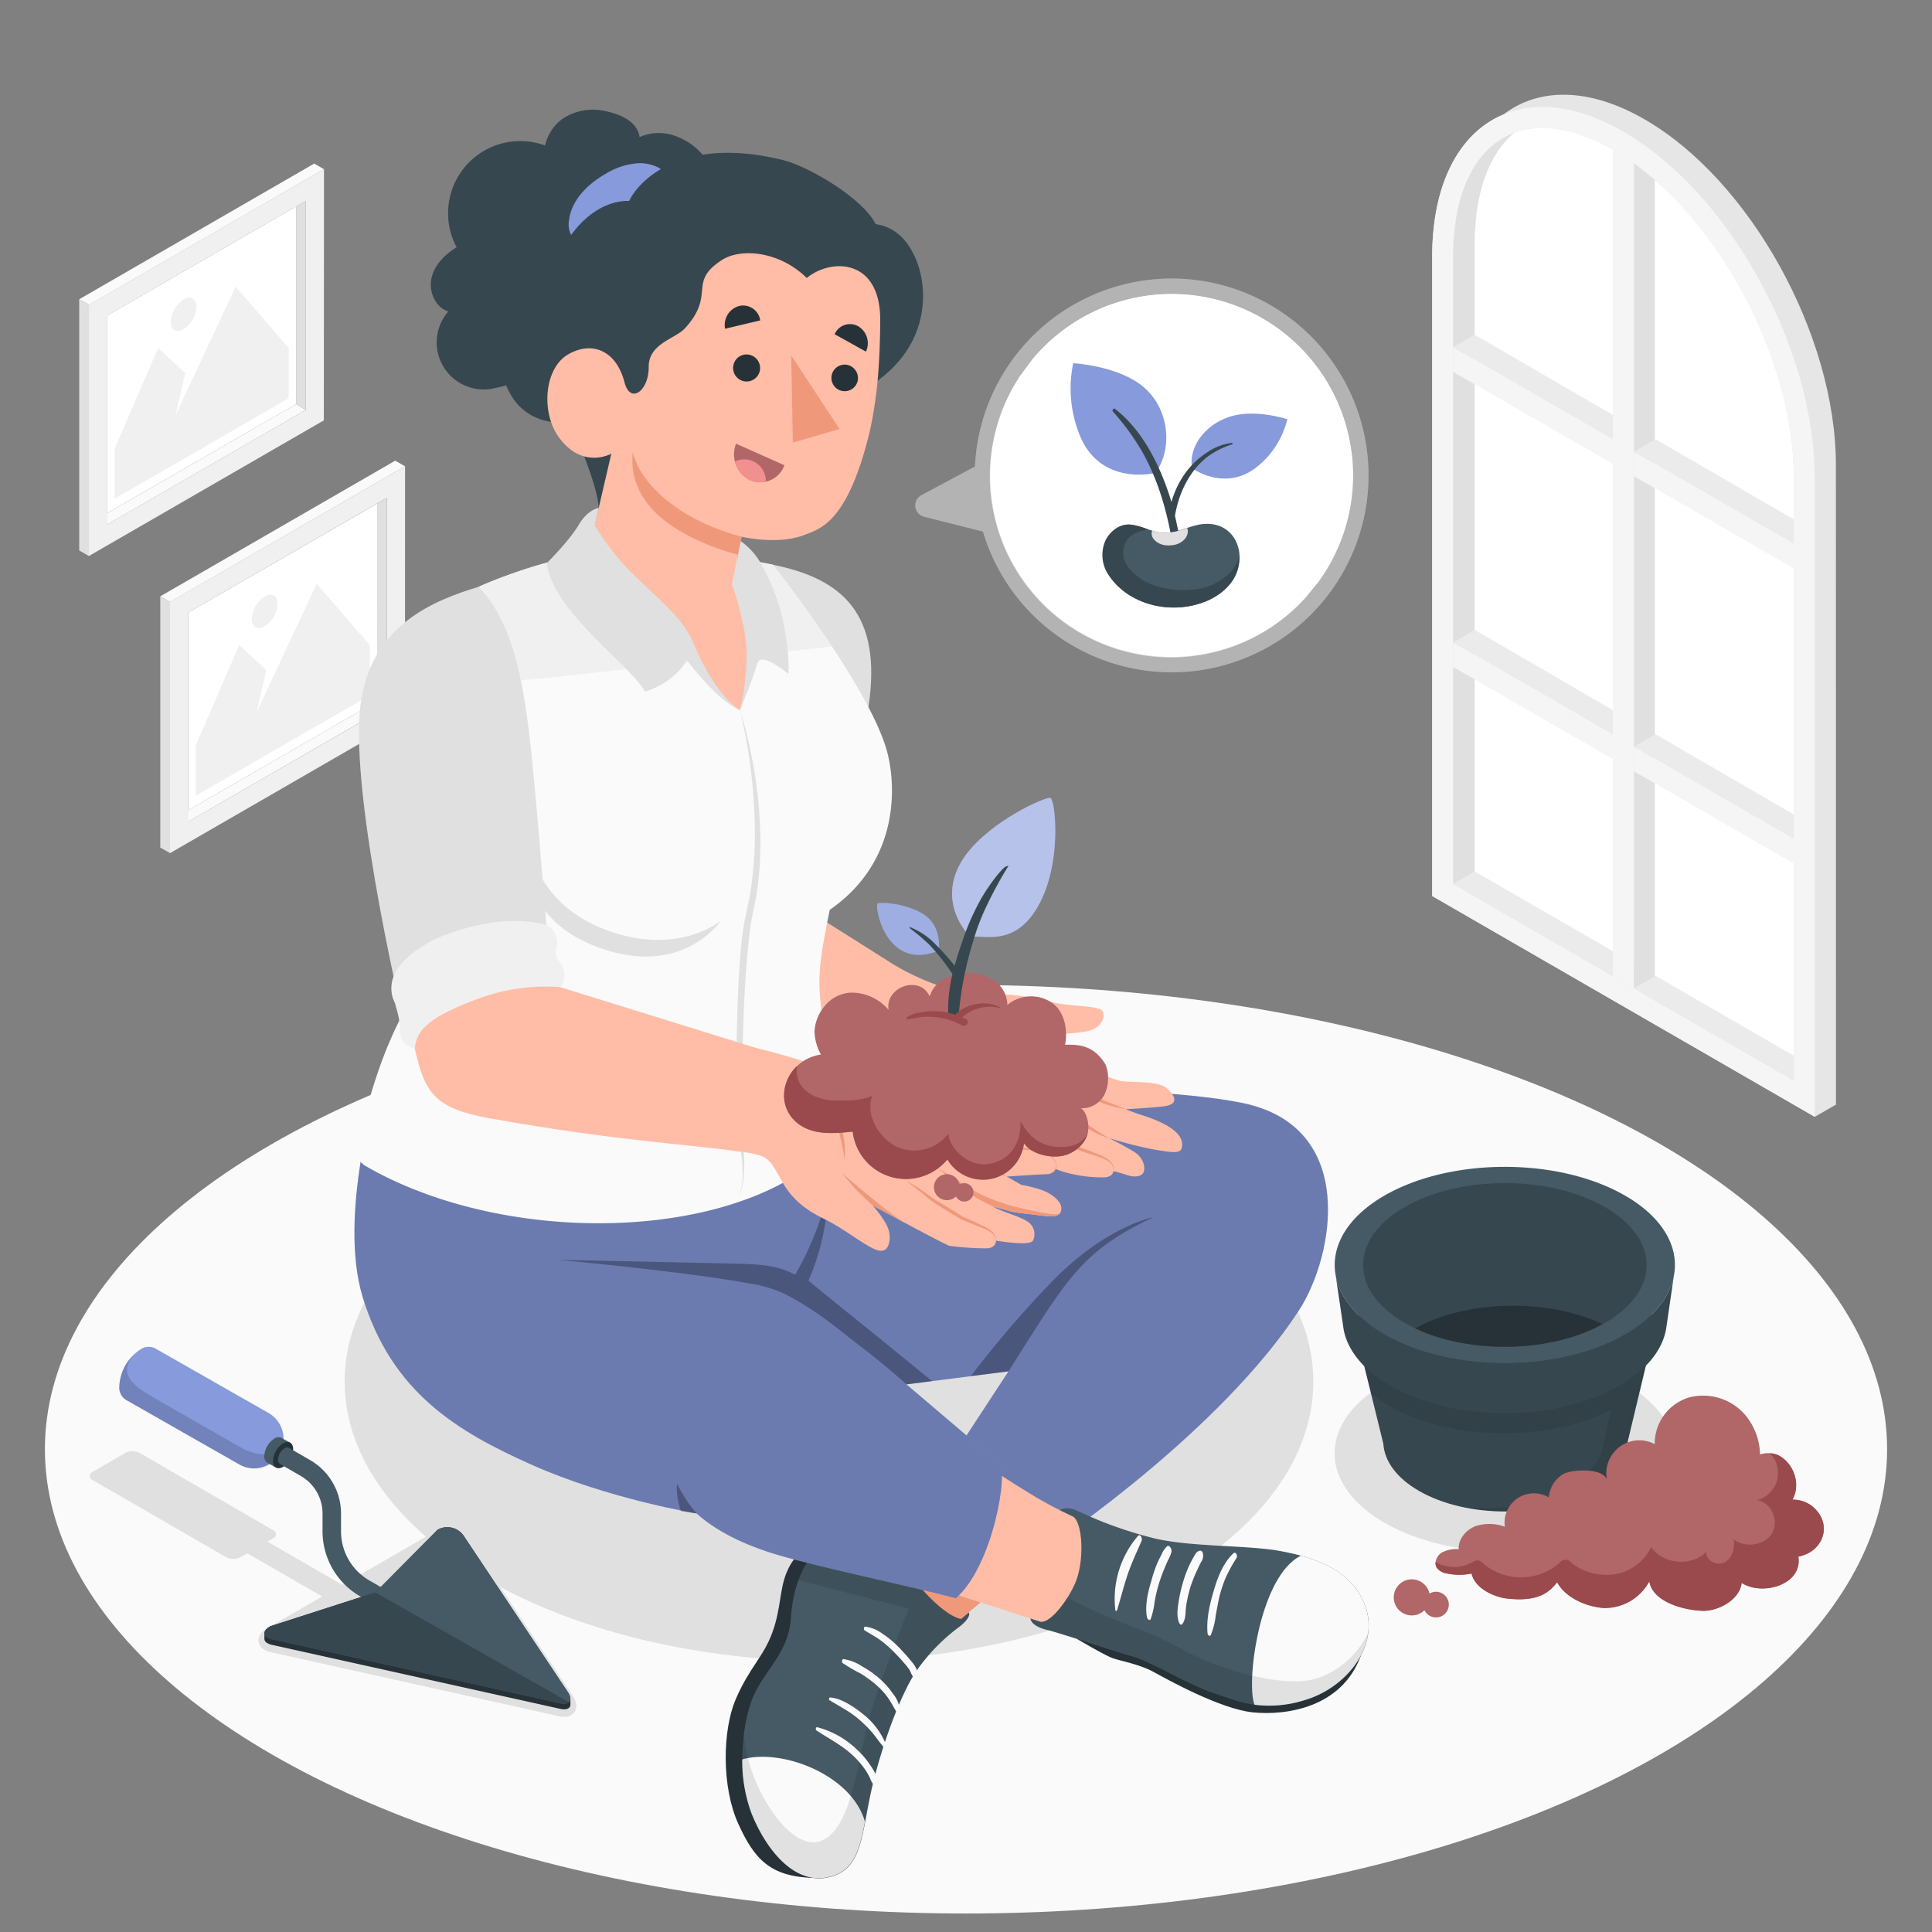 <svg xmlns="http://www.w3.org/2000/svg" viewBox="0 0 500 500"><rect x="0" y="0" width="500" height="500" fill="#808080" stroke="none"/><g id="freepik--Floor--inject-137"><ellipse id="freepik--floor--inject-137" cx="250" cy="375.06" rx="238.38" ry="120.15" style="fill:#fafafa"></ellipse></g><g id="freepik--Window--inject-137"><g id="freepik--window--inject-137"><path d="M475.13,120.39c0-33.64-22.16-73.71-49.49-89.49-14.47-8.36-27.49-8.23-36.54-1.27-11.25,4.67-18.45,17.61-18.45,36.79V231.89l99,57.15,5.5-3.17Z" style="fill:#e6e6e6"></path><path d="M469.63,289V123.57c0-33.65-22.16-73.72-49.49-89.5s-49.49-1.3-49.49,32.35V231.89Z" style="fill:#f5f5f5"></path><path d="M464.22,123.57V279.66l-88.16-50.9V66.42c0-16.81,5.92-28.41,15.87-32.07a20.6,20.6,0,0,1,7.21-1.24c5.63,0,11.78,1.89,18.29,5.66C443.24,53.66,464.22,91.7,464.22,123.57Z" style="fill:#e0e0e0"></path><polygon points="376.06 228.76 381.65 225.54 464.22 273.22 464.22 279.66 376.06 228.76" style="fill:#ebebeb"></polygon><path d="M464.22,123.57V273.22l-82.57-47.68V63.19c0-13.36,3.75-23.44,10.29-28.84a20.6,20.6,0,0,1,7.21-1.24c5.63,0,11.78,1.89,18.29,5.66C443.24,53.66,464.22,91.7,464.22,123.57Z" style="fill:#fff"></path><polygon points="422.85 255.77 417.43 252.65 417.43 36.81 422.85 36.81 422.85 255.77" style="fill:#f5f5f5"></polygon><path d="M428.26,46.59V252.65l-5.41,3.12V42.27C424.69,43.6,426.49,45,428.26,46.59Z" style="fill:#e0e0e0"></path><polygon points="376.06 166.24 417.43 190.13 417.43 196.48 376.06 172.6 376.06 166.24" style="fill:#f5f5f5"></polygon><polygon points="381.65 163.02 376.06 166.24 417.43 190.13 417.43 183.78 381.65 163.02" style="fill:#ebebeb"></polygon><polygon points="422.85 193.25 464.22 217.13 464.22 223.48 422.85 199.6 422.85 193.25" style="fill:#f5f5f5"></polygon><polygon points="428.44 190.02 422.85 193.25 464.22 217.13 464.22 210.78 428.44 190.02" style="fill:#ebebeb"></polygon><polygon points="376.06 89.86 417.43 113.75 417.43 120.1 376.06 96.22 376.06 89.86" style="fill:#f5f5f5"></polygon><polygon points="381.65 86.64 376.06 89.86 417.43 113.75 417.43 107.4 381.65 86.64" style="fill:#ebebeb"></polygon><polygon points="422.85 116.87 464.22 140.75 464.22 147.11 422.85 123.22 422.85 116.87" style="fill:#f5f5f5"></polygon><polygon points="428.44 113.65 422.85 116.87 464.22 140.75 464.22 134.41 428.44 113.65" style="fill:#ebebeb"></polygon></g></g><g id="freepik--Pictures--inject-137"><g id="freepik--pictures--inject-137"><g id="freepik--Picture--inject-137"><g id="freepik--Frame--inject-137"><polygon points="25.26 134.25 27.77 135.74 79.13 106.08 76.63 104.59 25.26 134.25" style="fill:#fafafa"></polygon><polygon points="76.63 104.59 27.77 132.79 27.77 81.63 76.63 53.44 76.63 104.59" style="fill:#fff"></polygon><path d="M83.85,43.79,23,78.9v65l60.81-35.11Zm-4.72,62.29L27.77,135.74V81.63L79.13,52Z" style="fill:#f0f0f0"></path><polygon points="79.13 106.08 76.63 104.59 76.63 53.44 79.13 51.97 79.13 106.08" style="fill:#e0e0e0"></polygon><polygon points="83.86 43.79 81.31 42.34 20.5 77.45 23.04 78.9 83.86 43.79" style="fill:#fafafa"></polygon><polygon points="20.5 77.45 23.04 78.9 23.04 143.92 20.5 142.46 20.5 77.45" style="fill:#e0e0e0"></polygon></g><g id="freepik--Land--inject-137"><polygon points="74.72 103.06 29.68 129.07 29.68 116.06 40.94 90.06 47.95 96.56 45.43 107.46 60.98 74.19 74.72 90.06 74.72 103.06" style="fill:#f0f0f0"></polygon><path d="M47.53,77.5a7.36,7.36,0,0,0-3.33,5.77c0,2.12,1.49,3,3.33,1.92a7.35,7.35,0,0,0,3.33-5.77C50.86,77.3,49.37,76.44,47.53,77.5Z" style="fill:#f0f0f0"></path></g></g><g id="freepik--picture--inject-137"><g id="freepik--frame--inject-137"><polygon points="46.24 211.13 48.74 212.62 100.11 182.97 97.6 181.47 46.24 211.13" style="fill:#fafafa"></polygon><polygon points="97.6 181.47 48.74 209.68 48.74 158.51 97.61 130.33 97.6 181.47" style="fill:#fff"></polygon><path d="M104.83,120.68,44,155.79v65l60.81-35.11ZM100.11,183,48.74,212.62V158.51l51.37-29.65Z" style="fill:#f0f0f0"></path><polygon points="100.11 182.97 97.6 181.47 97.61 130.33 100.11 128.86 100.11 182.97" style="fill:#e0e0e0"></polygon><polygon points="104.83 120.68 102.29 119.22 41.48 154.33 44.02 155.79 104.83 120.68" style="fill:#fafafa"></polygon><polygon points="41.48 154.33 44.02 155.79 44.02 220.8 41.48 219.35 41.48 154.33" style="fill:#e0e0e0"></polygon></g><g id="freepik--land--inject-137"><polygon points="95.7 179.95 50.65 205.95 50.65 192.95 61.91 166.94 68.93 173.44 66.41 184.34 81.96 151.08 95.7 166.94 95.7 179.95" style="fill:#f0f0f0"></polygon><path d="M68.5,154.38a7.38,7.38,0,0,0-3.33,5.78c0,2.12,1.5,3,3.34,1.92a7.36,7.36,0,0,0,3.33-5.77C71.84,154.18,70.34,153.32,68.5,154.38Z" style="fill:#f0f0f0"></path></g></g></g></g><g id="freepik--Shadows--inject-137"><ellipse id="freepik--Shadow--inject-137" cx="389.45" cy="376.1" rx="44.06" ry="25.44" style="fill:#e0e0e0"></ellipse><ellipse id="freepik--shadow--inject-137" cx="214.54" cy="357.57" rx="125.35" ry="72.37" style="fill:#e0e0e0"></ellipse><path id="freepik--shadow--inject-137" d="M24,380.92,32.43,376a4.09,4.09,0,0,1,3.7,0L70.66,396a1.13,1.13,0,0,1,0,2.14l-1.45.83,19.4,11.2,23.86-13.77a6.49,6.49,0,0,1,3.26-.87,6.67,6.67,0,0,1,5.56,2.93l26.91,40.4c1.27,1.91,1.05,3.22.64,4A3,3,0,0,1,146,444.3a6.69,6.69,0,0,1-1.42-.17l-74.4-16.52c-2.57-.57-3.15-1.94-3.27-2.7s0-2.25,2.31-3.57l14.16-8.17L64,402l-1.77,1a4.11,4.11,0,0,1-3.71,0L24,383.06A1.13,1.13,0,0,1,24,380.92Z" style="fill:#e0e0e0"></path></g><g id="freepik--Trowel--inject-137"><g id="freepik--trowel--inject-137"><path d="M30.88,358.72a3.79,3.79,0,0,0,1.65,3.52L61.93,379a7.66,7.66,0,1,0,7.57-13.32L40.12,348.93a3.76,3.76,0,0,0-3.87.37A12,12,0,0,0,30.88,358.72Z" style="fill:#869ADC"></path><path d="M30.88,358.72a12.11,12.11,0,0,1,3.42-7.84c-2.2,3.14-2.5,6.14,4.1,10s21.23,12.2,24.06,13.8,8.26,3.33,11.08-1.71a7.4,7.4,0,0,1-.94,3.29A7.78,7.78,0,0,1,61.93,379l-29.4-16.73A3.79,3.79,0,0,1,30.88,358.72Z" style="opacity:0.15"></path><path d="M71,372.3a5.8,5.8,0,0,0-2.6,4.56,1.83,1.83,0,0,0,.8,1.7l2.21,1.24,3.66-6.44-2.2-1.23A1.82,1.82,0,0,0,71,372.3Z" style="fill:#455a64"></path><path d="M70.65,378.11c0,1.67,1.19,2.34,2.63,1.5a5.78,5.78,0,0,0,2.59-4.56c0-1.67-1.19-2.34-2.63-1.49A5.78,5.78,0,0,0,70.65,378.11Z" style="fill:#263238"></path><path d="M71.94,377.76a3.7,3.7,0,0,1,1.67-2.93,1.13,1.13,0,0,1,1.25-.08l5.4,3.12a16,16,0,0,1,8,13.8v4.64A14.69,14.69,0,0,0,95.55,409l4.36,2.51-2.38,4.12-4.36-2.52a19.45,19.45,0,0,1-9.7-16.8v-4.64A11.2,11.2,0,0,0,77.88,382l-5.44-3.14h0A1.19,1.19,0,0,1,71.94,377.76Z" style="fill:#455a64"></path><path d="M70,420.87l27.16-8.75,16.1-16.23a5.14,5.14,0,0,1,6.75,1.58l26.92,40.4a3.49,3.49,0,0,1,.69,1.82c0,.25,0,1.2,0,1.44,0,1-1,1.5-2.68,1.11L70.51,425.72c-1.38-.3-2.08-.88-2.08-1.56,0-.25,0-1.22,0-1.46C68.43,422.12,68.94,421.47,70,420.87Z" style="fill:#263238"></path><path d="M113.24,395.89l-16.1,16.23L70,420.87c-2.27,1.31-2,2.84.53,3.41L144.9,440.8c2.56.56,3.46-.75,2-2.93L120,397.47A5.14,5.14,0,0,0,113.24,395.89Z" style="fill:#455a64"></path><path d="M147.24,440.52a2.59,2.59,0,0,1-2.34.28L70.51,424.28c-2.57-.57-2.8-2.1-.53-3.41l27.16-8.75,50.1,28.4Z" style="fill:#37474f"></path></g></g><g id="freepik--Pot--inject-137"><g id="freepik--pot--inject-137"><path d="M349.86,340.48l79.21-.07-8.17,34.12h0c-.62,4.12-3.65,8.14-9.1,11.29-12.31,7.12-32.29,7.13-44.61,0-5.87-3.39-8.91-7.78-9.19-12.22Z" style="fill:#37474f"></path><path d="M359.53,363.86a34.21,34.21,0,0,1-4.75-3.32l-4.47-18.23a31.9,31.9,0,0,0,8,6.37c16.71,9.63,43.49,9.86,60.77.74l-2-8.13.61-.85h11.37l-8.16,34.1h0c-.62,4.12-3.65,8.14-9.1,11.29-8.77,5.07-21.42,6.52-32.43,4.37,19.73,1.46,33.27-7.18,35.3-15.13.8-3.18,2.21-10.2,2.21-10.2C400.4,373.24,375.29,372.93,359.53,363.86Z" style="opacity:0.1"></path><path d="M345.73,330.39a16.71,16.71,0,0,0,2.65,6.15,29.3,29.3,0,0,0,9.94,8.82c17.2,9.92,45.09,9.9,62.28,0a29.28,29.28,0,0,0,9.93-8.83,16.94,16.94,0,0,0,2.63-6.16h0c1.53-7.46-2.68-15.24-12.6-20.95-17.2-9.93-45.08-9.91-62.27,0C348.39,315.15,344.2,322.93,345.73,330.39Z" style="fill:#455a64"></path><path d="M348.38,336.54a29.3,29.3,0,0,0,9.94,8.82c17.2,9.92,45.09,9.9,62.28,0a29.28,29.28,0,0,0,9.93-8.83,16.94,16.94,0,0,0,2.63-6.16h0l-1.95,13.43c-.89,5.4-4.91,10.66-12.08,14.81-16.39,9.46-42.94,9.48-59.34,0-7.08-4.09-11.1-9.28-12.07-14.61l-.1-.69-1.9-12.92A16.71,16.71,0,0,0,348.38,336.54Z" style="fill:#37474f"></path><path d="M363.49,312.4c14.33-8.28,37.56-8.3,51.89,0,8.11,4.68,11.63,11,10.57,17.11-.81,4.69-4.34,9.25-10.55,12.84-14.32,8.29-37.55,8.3-51.89,0-6.21-3.59-9.74-8.15-10.56-12.82C351.87,323.42,355.38,317.1,363.49,312.4Z" style="fill:#37474f"></path><path d="M366.24,343.78c14.19,6.7,35,6.32,48.49-1.11C400.55,336,379.72,336.35,366.24,343.78Z" style="fill:#263238"></path></g></g><g id="freepik--Soil--inject-137"><g id="freepik--soil--inject-137"><path d="M469.53,390.26a8.15,8.15,0,0,0-5.64-2.15c2.17-3.86.49-9.24-3.53-11.42a6.63,6.63,0,0,0-4.86-.27,16.55,16.55,0,0,0-4.09-10.52,14.36,14.36,0,0,0-14.51-4.17,12.48,12.48,0,0,0-8.66,12,8.55,8.55,0,0,0-12.33,9.41c-.77-3.46-9.44-2.83-11.41-1.62a7.88,7.88,0,0,0-3.68,6,7.59,7.59,0,0,0-11.37,7.59,11.58,11.58,0,0,0-7.66-.11c-2.42.95-4.4,3.32-4.29,5.92a8.1,8.1,0,0,0-4.39.89c-1.28.81-2.05,2.6-1.27,3.89a4,4,0,0,0,2.69,1.5,15.42,15.42,0,0,0,6.31,0c1.06,4.42,6.81,6.17,8.77,6.42,8.67,1.11,11.47-1.74,13.37-4.15,2.23,4,7.48,6.32,12.06,6.65a13.06,13.06,0,0,0,11.81-6.9c.78,5.11,8.36,7.42,13.73,7.63,4,.15,9.69-2.8,10.16-7.24,5.22,3.46,15.82.59,14.68-6.79C471.69,401.65,474.34,394.9,469.53,390.26Z" style="fill:#b16668"></path><path d="M469.53,390.26a8.15,8.15,0,0,0-5.64-2.15c2.17-3.86.49-9.24-3.53-11.42a5.44,5.44,0,0,0-2.28-.59,7.28,7.28,0,0,1-3.5,12.17c3.76.3,6,5.34,4,8.55s-6.91,3.83-9.92,1.57c.38,2.22-.31,4.83-2.29,5.91s-5.07-.46-4.77-2.7c-3.81,3.91-11.18,3.28-14.28-1.22a12.7,12.7,0,0,1-9.24,7,14.68,14.68,0,0,1-11.37-2.88,1.89,1.89,0,0,0-3.13,0,15.15,15.15,0,0,1-19.69.17,2.61,2.61,0,0,0-1.47-.85,2.68,2.68,0,0,0-1.36.47,9.69,9.69,0,0,1-8.2.62,8.35,8.35,0,0,1-1.31-.72,2.35,2.35,0,0,0,.28,1.55,4,4,0,0,0,2.69,1.5,15.42,15.42,0,0,0,6.31,0c1.06,4.42,6.81,6.17,8.77,6.42,8.67,1.11,11.47-1.74,13.37-4.15,2.23,4,7.48,6.32,12.06,6.65a13.06,13.06,0,0,0,11.81-6.9c.78,5.11,8.36,7.42,13.73,7.63,4,.15,9.69-2.8,10.16-7.24,5.22,3.46,15.82.59,14.68-6.79C471.69,401.65,474.34,394.9,469.53,390.26Z" style="fill:#9a4a4d"></path><path d="M371.05,412a3.23,3.23,0,0,0-1.11.42,4.67,4.67,0,1,0-1.29,4.31,3.32,3.32,0,1,0,2.4-4.73Z" style="fill:#b16668"></path></g></g><g id="freepik--Character--inject-137"><g id="freepik--character--inject-137"><g id="freepik--Bottom--inject-137"><path d="M235,395l20.08-27.19,25.84,23.87-44.28,37.53s-17.5-5.33-18.56-15.71S229.48,397.22,235,395Z" style="fill:#f0997a"></path><path d="M214,400.35c-5.7.16-8.22,1.64-10.27,6.24s-1.52,9.51-3.84,15.88-5.87,8.94-9.44,17.19-3.65,22.88.57,32.23,8.35,13.8,19.55,14.12Z" style="fill:#263238"></path><path d="M235,395l-2.43,3.13a27.79,27.79,0,0,0,7,14.19c6,6.47,9.17,6.67,9.17,6.67l2-1.68s.82,1.09-2.35,3.63a49.13,49.13,0,0,0-10.71,10.78c-4.52,6.08-10,21.41-12.42,32.79s-2.37,19.85-11.39,21.44-16.08-8.3-19.41-16.82-2.84-20.34-.16-28.39,9.74-12.22,10.39-22.08c.48-7.25,2.87-14,6.5-16.86s10-2.51,14.55-4.06S233.5,393.71,235,395Z" style="fill:#455a64"></path><path d="M223.85,471.47c-3.45-12.18-21.53-19.07-31.75-16.14a39,39,0,0,0,2.31,13.75c3.33,8.52,10.38,18.4,19.41,16.82C220.86,484.66,222.37,479.21,223.85,471.47Z" style="fill:#fafafa"></path><path d="M248.34,420.89c3.17-2.54,2.35-3.63,2.35-3.63l-2,1.68s-3.13-.2-9.17-6.67a27.79,27.79,0,0,1-7-14.19L235,395c-1.5-1.24-4.71,1.18-9.31,2.74s-10.92,1.22-14.55,4.06a15.85,15.85,0,0,0-4.56,7.14l28.62,7.37s-4.95,12.08-8.78,23.45c-4.7,14-5.08,32.09-13.37,36.42-8,4.18-19.65-13.59-20.55-27.47-.88,6.8-.43,14.43,1.91,20.42,3.33,8.52,10.38,18.4,19.41,16.82s9-10.07,11.39-21.44,7.9-26.71,12.42-32.79A49.13,49.13,0,0,1,248.34,420.89Z" style="opacity:0.1"></path><path d="M226.94,459.91a14.7,14.7,0,0,0-1.39-2.59A22,22,0,0,0,222,453a23.26,23.26,0,0,0-10.52-6c-.36-.07-.45.66-.21.82,3.19,2.11,6.63,3.83,9.43,6.47a22.75,22.75,0,0,1,3.22,3.71,18.33,18.33,0,0,1,1.25,2.2,5.38,5.38,0,0,0,1.55,2.34.28.28,0,0,0,.31-.05C227.69,461.8,227.24,460.71,226.94,459.91Z" style="fill:#fafafa"></path><path d="M229.32,451.55a19.16,19.16,0,0,0-6.16-8.09,27.17,27.17,0,0,0-3.78-2.59,19.87,19.87,0,0,0-2.08-1,10.11,10.11,0,0,0-2.43-.57c-.3-.05-.45.58-.21.72,1.4.8,2.8,1.64,4.19,2.47a25.33,25.33,0,0,1,3.72,2.72,30.78,30.78,0,0,1,3.07,3.08c1.1,1.3,2.06,2.7,3.13,4C229.14,452.75,229.41,451.81,229.32,451.55Z" style="fill:#fafafa"></path><path d="M231.11,438.35a20.71,20.71,0,0,0-3.46-3.9,24.93,24.93,0,0,0-4.56-3.2,11.79,11.79,0,0,0-4.79-1.88c-.41,0-.52.78-.25,1a42.62,42.62,0,0,0,4.62,2.71,28.72,28.72,0,0,1,4.12,3,19.28,19.28,0,0,1,3,3.29c.41.58.76,1.2,1.14,1.8a29.38,29.38,0,0,0,1.52,2.54c.25.31.54-.19.55-.41A8.41,8.41,0,0,0,231.11,438.35Z" style="fill:#fafafa"></path><path d="M235.53,429.55c-1.07-1.27-2.18-2.52-3.36-3.68a24.5,24.5,0,0,0-3.9-3.14,9.23,9.23,0,0,0-4.33-1.75c-.42,0-.48.75-.19.95,1.31.84,2.71,1.56,4,2.47a31.13,31.13,0,0,1,3.52,3.06c1,1,1.94,2,2.84,3.08a13.15,13.15,0,0,1,1.26,1.61,6.06,6.06,0,0,1,.41.85c.16.42.44.77.62,1.18s.44.44.66.13C238.18,432.68,236.59,430.8,235.53,429.55Z" style="fill:#fafafa"></path><path d="M215.56,282.37s76.63-3,106,3.08c30,6.25,23.65,39.75,14.63,53.64-20.36,31.36-63.71,60.41-63.71,60.41s-22.47-7.92-24.79-24.28L261,354.9l-38.15,4.88-15.93-16.66-8-8.14Z" style="fill:#869ADC"></path><path d="M215.56,282.37c-1.8,0,75.92-3,106,3.08s23.65,39.75,14.63,53.64c-20.36,31.36-63.71,60.41-63.71,60.41s-22.47-7.92-24.79-24.28L261,354.9l-38.15,4.88-15.93-16.66-8-8.14Z" style="opacity:0.2"></path><path d="M250.82,376.39s14.46,9.79,21.34,13.35a121.21,121.21,0,0,0,11.76,5.4L275,421.57,238,409.63Z" style="fill:#ffbda7"></path><path d="M278.7,424.14s7.28,4.31,9.26,5,7,1.59,10.52,3.52,17.25,9.6,25.7,10.49,23.2-1.1,28.05-14.83Z" style="fill:#263238"></path><path d="M277.57,392.4c2.6,1.4,3.1,10.93.95,16.63-1.65,4.4-6.45,11.05-9.22,10.69l-2.62-.84s0,1.89,4.24,2.93,17.09,5.46,22,6.81,14.75,7.44,21.05,9.5,12.21,5.1,23.31,2,19.45-13.82,16.25-23.88-13.68-13.29-22.42-14.87-24.11-.93-33.65-3.57a105.89,105.89,0,0,1-18.51-6.74c-2.89-1.43-4.69-.25-4.69-.25Z" style="fill:#455a64"></path><path d="M319.2,402c-2.53,2.37-4,6-4.95,9.23-1.09,3.61-2.09,7.66-1.74,11.44,0,.37.55,1.06.85.45a18,18,0,0,0,1.25-4.94c.32-1.7.61-3.41,1-5.09a35.14,35.14,0,0,1,1.55-4.68,41.27,41.27,0,0,1,2.86-5.22C320.36,402.68,319.84,401.4,319.2,402Z" style="fill:#fafafa"></path><path d="M311.33,402.07c-.08-.35-.36-.83-.79-.76-.85.16-1.14.81-1.55,1.51s-.84,1.5-1.2,2.28a32.47,32.47,0,0,0-1.69,4.6,38.6,38.6,0,0,0-1.06,4.74c-.28,1.86-.58,3.71.1,5.5.1.27.51.8.82.38,1-1.3.78-3,1-4.58A32.92,32.92,0,0,1,308,411a37.06,37.06,0,0,1,1.73-4.46c.35-.76.71-1.52,1.09-2.26A2.87,2.87,0,0,0,311.33,402.07Z" style="fill:#fafafa"></path><path d="M302,400.21a6.29,6.29,0,0,0-1.4,2.1c-.35.67-.69,1.34-1,2A37.65,37.65,0,0,0,298,409c-.89,3-1.73,6.36-1.18,9.51.08.45.73,1.15,1,.44a21,21,0,0,0,1-4.45,39.2,39.2,0,0,1,1.07-4.53,42.59,42.59,0,0,1,1.54-4.22c.28-.67.56-1.35.87-2a8.22,8.22,0,0,0,.9-2.27C303.26,400.87,302.65,399.69,302,400.21Z" style="fill:#fafafa"></path><path d="M294.5,397.51a25,25,0,0,0-5.85,19.18c0,.31.38.26.46,0,.91-3,1.69-6.12,2.7-9.13s2.39-5.91,3.65-8.83C295.69,398.2,295.15,396.79,294.5,397.51Z" style="fill:#fafafa"></path><path d="M353.51,416.23c-2.53-8-9.64-11.64-16.83-13.62-10.8,5.32-14.27,33.08-12,38.57a30,30,0,0,0,12.55-1.07C348.35,437,356.71,426.29,353.51,416.23Z" style="fill:#fafafa"></path><path d="M337.26,440.11c8.78-2.47,15.84-9.69,16.82-17.58A22.74,22.74,0,0,1,341.83,434c-9.25,3.75-28.52-2.75-36.82-7.69-6.74-4-18-7-28.77-12.86-2.15,3.39-5,6.49-6.94,6.24l-2.62-.84s0,1.89,4.24,2.93,17.09,5.46,22,6.81,14.75,7.44,21.05,9.5S326.16,443.22,337.26,440.11Z" style="opacity:0.1"></path><path d="M258.58,378.59c-17.74-14.68-43.44-37.94-54.84-43.43l-.89-.41c8-12.78,13.87-24.33,12.71-52.38l-118.07-.23s-10,32.42-3.66,53.44c7.57,24.91,24.73,35,43.76,43.49,19.71,8.82,42.68,12.61,42.68,12.61,4.92,4.43,12.1,8.13,21.24,10.8,11.53,3.39,33.3,7.83,45.87,11.15C257,405.26,261.1,380.68,258.58,378.59Z" style="fill:#869ADC"></path><path d="M258.58,378.59c-17.74-14.68-43.44-37.94-54.84-43.43l-.89-.41c8-12.78,13.87-24.33,12.71-52.38l-118.07-.23s-10,32.42-3.66,53.44c7.57,24.91,24.73,35,43.76,43.49,19.71,8.82,42.68,12.61,42.68,12.61,4.92,4.43,12.1,8.13,21.24,10.8,11.53,3.39,33.3,7.83,45.87,11.15C257,405.26,261.1,380.68,258.58,378.59Z" style="opacity:0.2"></path><g style="opacity:0.3"><path d="M271.34,332.62a275.71,275.71,0,0,0-20.09,23.51L261,354.9c15.15-23.88,18.68-31,37.46-39.86C298.46,315,285.73,317.36,271.34,332.62Z"></path><path d="M175.24,384s-.53,2.6,1,7.07c2.5.4,4,.6,4,.6l.11.09A36.49,36.49,0,0,1,175.24,384Z"></path><path d="M221.93,347.85c7.47,5.66,12.65,10.43,12.65,10.43l6.64-.85S227.47,346.19,217,337.77c-1.43-1.16-6.48-5.22-7.76-6.38,5.64-12.91,4.88-23.35,4.88-23.35-1.31,8.19-5.23,16.48-8.34,21.85-4.35-2.27-8.2-2.68-15-2.85-11.9-.29-46.39-1-46.39-1s32.63,3,49.33,6.08a34.64,34.64,0,0,1,9.15,2.64C211.5,339.13,217.9,344.79,221.93,347.85Z"></path></g></g><g id="freepik--Top--inject-137"><g id="freepik--top--inject-137"><g id="freepik--Chest--inject-137"><path d="M200,146.15c17.84,3.58,28.44,12.6,24.75,36.84s-18.25,84.73-18.25,84.73l-36.16-10.1Z" style="fill:#e0e0e0"></path><path d="M229.51,248.51l-19.09-12.06s-16.73-3.35-22.95,9.88-3.15,18-3.15,18L216,274.37Z" style="fill:#ffbda7"></path><path d="M214.73,235.47c18.55-12.84,17.15-33.06,14.69-41.52C224.48,177,200,146.15,200,146.15a181.27,181.27,0,0,0-37.47-3.82c-18.08.1-38.66,9.54-38.66,9.54,3.16,8.62,9.47,18.55,7,28.23-5.83,23-26.23,36.25-26.23,36.25s2.24,20.2,2.56,26.3c.22,4.14-.17,14.25-3.74,21.27-6.85,13.47-9.66,27.95-11,32.3a4.76,4.76,0,0,0,2.14,5.53C133.72,324.39,199,321.05,219,292.09c-1.63-9.8-5.23-20.71-6.34-30S211.85,249.81,214.73,235.47Z" style="fill:#fafafa"></path><path d="M191.51,183.81a141,141,0,0,1,3.86,31.36,101.33,101.33,0,0,1-1.16,15.68c-.42,2.59-1.05,5.09-1.56,7.78s-.76,5.29-1,7.94c-.85,10.61-1.07,21.21-1,31.81.09,5.3.22,10.6.62,15.9.3,2.69.78,5.24.87,7.89s.22,5.41-1.28,7.64c1.63-2.16,1.63-5.05,1.74-7.65s-.29-5.35-.42-7.94c-.22-5.26-.19-10.56-.11-15.84.19-10.56.4-21.15,1.38-31.64.22-2.63.51-5.24.91-7.82s1.08-5.17,1.48-7.81a87.09,87.09,0,0,0,.91-16A119.52,119.52,0,0,0,191.51,183.81Z" style="fill:#e0e0e0"></path><path d="M200,146.15s7.69,9.69,15.32,21.19c-21.72,2.31-61.09,6.88-86.93,9.41.63-9.38-1.8-17.46-4.52-24.88,0,0,20.58-9.44,38.66-9.54A181.27,181.27,0,0,1,200,146.15Z" style="fill:#f0f0f0"></path><path d="M186.55,238.29s-11.18,9.39-29.81,2.33-19.53-22.35-19.53-22.35-4.87,18.48,17.42,26.83C176.58,253.33,186.55,238.29,186.55,238.29Z" style="fill:#e0e0e0"></path></g><g id="freepik--Head--inject-137"><path d="M145.72,30.65a11.82,11.82,0,0,0-4.66,7A18.67,18.67,0,0,0,118.18,64c-3,1.79-5.74,4.53-6.51,8s1,7.56,4.35,8.61a12.17,12.17,0,0,0,11.8,19.89c1.06-.24,2.06-.42,3.16-.77a17.78,17.78,0,0,0,1.12,2.27,14,14,0,0,0,24,.91,1.63,1.63,0,0,1,2.64-.57,12.84,12.84,0,0,0,17.76-10.43c0,.36,5-1.79,5.38-2.09a12.21,12.21,0,0,0,3.9-4.9,10.84,10.84,0,0,0,.27-7.47,14,14,0,0,0-1.64-3.47c-.14-.23-1.89-2.4-2.14-2.28,3.22-1.59,4.58-5.71,3.86-9.22S183,56,180.26,53.61A8.51,8.51,0,0,0,184,43.33a11.59,11.59,0,0,0-2.38-3.55A16.9,16.9,0,0,0,174.23,35a12.36,12.36,0,0,0-8.7.47c-.57-4.05-5.1-5.92-8.63-6.67A14.31,14.31,0,0,0,145.72,30.65Z" style="fill:#37474f"></path><path d="M165.46,42.23a18.09,18.09,0,0,0-8.55,2.66c-4.68,2.62-9,6.79-9.65,12.11a6,6,0,0,0,.86,4.34,6.57,6.57,0,0,0,3.64,2.18,19,19,0,0,0,7.59.48,17.71,17.71,0,0,0,11.09-5.54,13.32,13.32,0,0,0,3.1-11.06C172.87,43.8,168.86,42.2,165.46,42.23Z" style="fill:#869ADC"></path><path d="M236.92,66.8c-2.81-6.46-7-8.32-10.31-8.8-3.2-6.56-17.13-14.89-24-16.58C176.07,34.9,165.12,47.1,162.82,52,149.56,51.59,135,72.23,144.2,99.62c4,11.86,10.69,25.68,10.74,32.14l15.74,0s3.91-18.21,23.49-22.82c19.35-4.55,30.26-7.53,33.58-10.9C240.6,88.28,240.26,74.44,236.92,66.8Z" style="fill:#37474f"></path><path d="M227.8,83c0,2.88-.13,8-.34,10.86a111.1,111.1,0,0,1-2.31,17.55c-5.68,23.65-12.71,25.38-16.88,27-3.51,1.36-8.89,2-16.34.5l-2.46,12.37s8.72,12.62,2,32.56c-8.78-6.19-15.44-17.05-15.44-17.05-14.76-12.37-24.54-20.47-24.54-20.47l6.72-28.91s-7.39,4.19-13.53-4.18c-4.76-6.5-3.84-17.92,2.35-21.51s12.46-1,14.58,7.19c1.51,5.86,6.33,2.2,6.27-3.92s7-7.33,9.43-10.07c8-8.84.57-11.79,9.47-17.6,4.94-3.22,15-2.31,22,4.63C215.06,66.78,227.91,66.8,227.8,83Z" style="fill:#ffbda7"></path><path d="M190.49,114.82,203,120.4a6.6,6.6,0,0,1-8.82,3.87A7.41,7.41,0,0,1,190.49,114.82Z" style="fill:#b16668"></path><path d="M190.19,119.43a7.1,7.1,0,0,0,3.94,4.84,6.32,6.32,0,0,0,4.07.36,5.59,5.59,0,0,0-8-5.2Z" style="fill:#f28f8f"></path><path d="M196.68,95.76a3.5,3.5,0,1,1-3-4A3.55,3.55,0,0,1,196.68,95.76Z" style="fill:#263238"></path><path d="M222,98.39a3.44,3.44,0,1,1-2.95-4A3.5,3.5,0,0,1,222,98.39Z" style="fill:#263238"></path><path d="M196.75,82.92l-9.1,2.16a5.11,5.11,0,0,1,3.69-5.91A4.49,4.49,0,0,1,196.75,82.92Z" style="fill:#263238"></path><path d="M224.1,91,216,86.49a4.34,4.34,0,0,1,6.1-2.06A5.12,5.12,0,0,1,224.1,91Z" style="fill:#263238"></path><polygon points="204.76 92.01 205.19 114.55 217.29 111.03 204.76 92.01" style="fill:#f0997a"></polygon><path d="M191.93,138.88c-14.5-3.75-26-12.62-28.2-22,.16.93-1.56,7.82,5.3,15.15,7.58,8.11,22,11.54,22,11.54Z" style="fill:#f0997a"></path></g><path d="M191.51,183.81s-6.27-3.38-12-17.26c-2.8-6.75-9.27-11.61-15.72-18A62.07,62.07,0,0,1,153.93,136l1-4.54s-2.79.33-5.17,4.39-8.26,9.9-8.26,9.9c1.55,12.64,22,26.62,25.43,33.28,8.12-2.66,10.83-8.2,10.83-8.2S185.21,181.05,191.51,183.81Z" style="fill:#e0e0e0"></path><path d="M191.7,140.05l-2.23,11.2s3.65,10,3.76,17.71a64,64,0,0,1-1.72,14.85s3.5-8.48,4.43-12,8.08,2.6,8.08,2.6.59-5.49-1.74-15.22a52.56,52.56,0,0,0-5.4-13.44,17.89,17.89,0,0,0-5.18-5.7Z" style="fill:#e0e0e0"></path></g><g id="freepik--Arm--inject-137"><path d="M123.63,153c-9.08,4.2-17.22,4.82-24.41,19.29-8.58,17.26,1.74,69.94,6.54,91.94,3.81,17.43,4,22.18,21.45,25.28,33.28,5.92,49.59,6.42,64.3,8.56l5.2-26.54-55.16-17.12-5.94-50.26S134,163,123.63,153Z" style="fill:#ffbda7"></path><path d="M123.85,151.87c-11.26,3.42-28,9.8-30.56,30.64-3,24.07,12.3,86.83,12.3,86.83s16.76-18.2,36-15l1,.33s-2.68-35.36-4.73-56.37S133.09,161.44,123.85,151.87Z" style="fill:#e0e0e0"></path><path d="M102.47,260.59a23,23,0,0,1,1.11,6c0,2.38.64,3.71,3.78,4.84a8.52,8.52,0,0,1,2.26-5.32,19.51,19.51,0,0,1,4.95-3.63A72.07,72.07,0,0,1,129,256.82a51.41,51.41,0,0,1,16.05-1.35,5.27,5.27,0,0,0-.2-6.52,5.69,5.69,0,0,1-.92-1.6,7.17,7.17,0,0,1,.24-2.67,5.25,5.25,0,0,0-2-4.83,8.79,8.79,0,0,0-3-1c-7.74-1.34-15.73.18-23.13,2.82a30.59,30.59,0,0,0-5.33,2.37c-3,1.76-6.38,4.2-8.15,7.24a8.57,8.57,0,0,0-.92,6.93c.2.6.49,1.17.69,1.76Q102.4,260.29,102.47,260.59Z" style="fill:#f0f0f0"></path></g><g id="freepik--Hand--inject-137"><g id="freepik--hand--inject-137"><path d="M229.51,248.51a61.88,61.88,0,0,0,12.43,6.2c2.28.68,10.22,2.88,15.85,2.66s11,1.25,15.3,2.16,11,.79,12.07,1.93.31,4.67-4,5.47a43.13,43.13,0,0,1-12.61.22c-3.18-.45-3.62-.43-2,.82s9.25,6.23,11,6.8,9.84,4.56,12.68,5,9.67-.11,11.83,1.93,3.19,4.21-1.25,4.67-9.44.68-9.44.68c3.35,1.48,5.43,1.73,9,3.4,4.34,2.05,6.09,4.33,5.45,6.7-.42,1.59-3.1,1-7.45.29A102.42,102.42,0,0,1,287,294.52s4.42,2.24,6.63,3.65,2.85,3.84,2.35,5.12-2.42,1.43-4.13.86-3.71-1.07-3.71-1.07,0,1.53-2.4,1.62A35.15,35.15,0,0,1,275,303.19c-3.85-1.35-7.06-2.82-10.68-3.68S247.4,295,242,291.18s-12.75-11.12-16-12.69-10-4.12-10-4.12-5.27-6.05,0-15A23.16,23.16,0,0,1,229.51,248.51Z" style="fill:#ffbda7"></path><path d="M291.3,287.06c-1.48-.3-3-.61-4.41-1.05a15.23,15.23,0,0,1-4.2-1.89,76.77,76.77,0,0,1-7.35-5.25,78.11,78.11,0,0,1,7.84,4.52C285.58,285,288.55,285.8,291.3,287.06Z" style="fill:#f0997a"></path><path d="M287,294.52a16.68,16.68,0,0,1-4.28-1.77c-1.35-.74-2.63-1.6-3.9-2.47-2.54-1.7-5-3.46-7.44-5.39,2.72,1.43,5.34,3,7.93,4.68,1.29.83,2.53,1.71,3.8,2.54A45.76,45.76,0,0,0,287,294.52Z" style="fill:#f0997a"></path><path d="M288.16,303.08a2.83,2.83,0,0,0-.37-1.61,3.46,3.46,0,0,0-1.22-1.09,14.66,14.66,0,0,0-3.13-1.27c-1.09-.35-2.17-.72-3.26-1.09A14.45,14.45,0,0,1,277,296.6c-1.95-1.23-3.89-2.45-5.8-3.74l-2.86-1.92c-.94-.67-1.89-1.32-2.81-2,1,.52,2,1.09,3,1.64l3,1.71c2,1.14,3.93,2.34,5.88,3.54a14.37,14.37,0,0,0,3,1.42c1.07.41,2.15.8,3.21,1.24a15,15,0,0,1,3.14,1.54,3.87,3.87,0,0,1,1.18,1.33A2.66,2.66,0,0,1,288.16,303.08Z" style="fill:#f0997a"></path><path d="M264.84,272.48a23,23,0,0,1-10.81.12,23.72,23.72,0,0,1-5.18-1.73,14.16,14.16,0,0,1-4.42-3.15,20.7,20.7,0,0,0,4.7,2.52,33.05,33.05,0,0,0,5.09,1.5,38.75,38.75,0,0,0,5.26.76A34.26,34.26,0,0,0,264.84,272.48Z" style="fill:#f0997a"></path></g><g id="freepik--hand--inject-137"><path d="M188.66,269.88c9.45,1.49,17.25,4.2,20.83,5.18s17.89,3.25,22.28,6.83,13.82,9.26,16.42,10.24,10.67,4.71,12.3,4.87,9.26.07,11.76,2.46c2.1,2,1,4.35-1.41,4.43-3.12.11-10.3.6-10.3.6l3.78,2.15s4.71.8,7,2.11,3.77,3,3.26,4.71-2.75,1.45-6.09,1-5.51-.5-7.68-1.16-3.78-1-3.78-1c2.31,1.33,6.82,2.46,8.78,3.77a3.86,3.86,0,0,1,1.52,5c-.8,1.52-9.57,0-9.57,0s.14,2.1-2.83,2a74.09,74.09,0,0,1-9.21-.65c-1.16-.29-19.86-10.44-19.86-10.44s3.11,3.48,4,6,.15,5-.94,5.51-2.32.14-5.36-1.74-6.46-4.43-10.16-6.24-8-4.38-10.92-9.6-3.44-6.54-7.65-7.35c-5.56-1.06-22-3.48-22-3.48S174.75,271.67,188.66,269.88Z" style="fill:#ffbda7"></path><path d="M209.49,275.06c3,.64,6.1,1.16,9.14,1.81a69.71,69.71,0,0,1,9,2.49,15.9,15.9,0,0,1,4.23,2.14c1.22,1,2.46,1.87,3.75,2.74,2.55,1.74,5.18,3.38,7.86,4.93,1.33.78,2.68,1.55,4,2.22l4.28,1.81,4.27,1.84a36.76,36.76,0,0,0,4.29,1.59c3,.26,6.22.33,9.23,1.25a8.47,8.47,0,0,1,2.16,1,4.08,4.08,0,0,1,1.5,1.84A2.24,2.24,0,0,1,273,303a2.83,2.83,0,0,1-2.12.89,2.72,2.72,0,0,0,2-1,2,2,0,0,0,.2-2.11,3.73,3.73,0,0,0-1.47-1.65,8.55,8.55,0,0,0-2.09-.87,24.81,24.81,0,0,0-4.55-.73c-1.55-.15-3.05-.12-4.67-.26a28.73,28.73,0,0,1-4.47-1.56l-4.3-1.8-4.32-1.79c-1.43-.68-2.78-1.44-4.14-2.22q-4-2.37-7.87-5c-1.28-.89-2.54-1.82-3.76-2.8a16.83,16.83,0,0,0-4-2.11C221.65,277.76,215.49,276.65,209.49,275.06Z" style="fill:#f0997a"></path><path d="M217.75,303.47s2.75,3.3,3.75,4.37,4.39,4.17,4.39,4.17h.25l.33.31c1.28.7,4.55,2.47,8.06,4.34C230.41,314.47,217.75,303.47,217.75,303.47Z" style="fill:#f0997a"></path><path d="M234.3,305.47a44,44,0,0,1,3.79,2.26c1.22.81,2.4,1.73,3.58,2.53l3.75,2.26c1.26.76,2.49,1.55,3.74,2.32l-.06,0c1.71.74,3.4,1.5,5.08,2.32a10,10,0,0,1,2.43,1.44,3.2,3.2,0,0,1,1.18,2.5,3.16,3.16,0,0,0-1.4-2.23,12.09,12.09,0,0,0-2.45-1.19l-5.16-2.06h0l0,0c-1.25-.77-2.51-1.51-3.75-2.29s-2.47-1.53-3.73-2.38S239,309,237.8,308.12,235.48,306.34,234.3,305.47Z" style="fill:#f0997a"></path><path d="M242.25,301.94l8.17,6.67a64.19,64.19,0,0,0,6.64,3.69s1.6.36,3.78,1,4.35.73,7.68,1.16c2.69.35,4.65.59,5.58-.23-2.37.3-9.65-1.54-12.1-2.1a50.27,50.27,0,0,1-9.6-3.77C250.66,307.34,242.25,301.94,242.25,301.94Z" style="fill:#f0997a"></path><path d="M260.54,304.49c-1.08-.43-2.17-.78-3.24-1.22a17.25,17.25,0,0,1-1.6-.7c-.55-.27-1-.6-1.53-.88a46.34,46.34,0,0,1-5.67-3.94,47.78,47.78,0,0,1,6.15,3.2c.5.31,1,.62,1.44.89s1,.53,1.5.81A19.63,19.63,0,0,1,260.54,304.49Z" style="fill:#f0997a"></path><path d="M213.37,285.59a13.42,13.42,0,0,1,2.71,3,14.41,14.41,0,0,1,1.76,3.64,21.29,21.29,0,0,1,.76,8,63.08,63.08,0,0,0-1.6-7.69A23.41,23.41,0,0,0,213.37,285.59Z" style="fill:#f0997a"></path></g><path d="M220.71,292.83a13.87,13.87,0,0,0,24.5,7.19A10.69,10.69,0,0,0,265,295.85c1.59,2.44,5.74,3.81,9.39,3.38s7.31-3.64,7.27-7.32c0-2.69-1-4.66-2-5.09a6.58,6.58,0,0,0,6.08-3.37c1.68-3.19,1-7,.14-8.32-2.61-3.95-5.5-4.91-10.24-4.74.8-4-.24-9.06-3.8-11.13a9.58,9.58,0,0,0-11.13.81,8,8,0,0,0-4.58-7,12.82,12.82,0,0,0-11.27,0,7.77,7.77,0,0,0-4.26,4.81c-2.6-5.72-11.6-2.44-10.63,3.48a12.59,12.59,0,0,0-9.56-4.47,9.26,9.26,0,0,0-7,3.5,11,11,0,0,0-2.61,6.53,12.71,12.71,0,0,0,1.67,6,11.14,11.14,0,0,0-8,5.24c-2.59,4.34-1.91,9.58,2.13,12.66S216.11,293.3,220.71,292.83Z" style="fill:#b16668"></path><path d="M249.14,306.25a2.35,2.35,0,0,0-.79.3,3.36,3.36,0,1,0-2.7,4,3.46,3.46,0,0,0,1.77-.91,2.38,2.38,0,1,0,1.72-3.4Z" style="fill:#b16668"></path><path d="M281.47,293.3c-1.56,3.19-5.08,3.7-7.91,3.52-4.47-.29-7.54-2.87-9.44-6.76.07,2-.06,9.28-7.6,11.06-5.79,1.36-10.85-4-11.08-7.75a11,11,0,0,1-13.69,3.24c-4.52-2.41-7.82-8.25-6-13-3.45,1.31-5.79,1.22-9.27,1.22s-7.22-1.15-9.2-4a6.6,6.6,0,0,1-1-4.94,10.84,10.84,0,0,0-1.84,2.26c-2.59,4.34-1.91,9.58,2.13,12.66s9.5,2.53,14.1,2.06a13.87,13.87,0,0,0,24.5,7.19A10.69,10.69,0,0,0,265,295.85c1.59,2.44,5.74,3.81,9.39,3.38C277.54,298.85,280.73,296.36,281.47,293.3Z" style="fill:#9a4a4d"></path><path d="M243,246.17c.15-2.54.1-7.31-4.58-9.93s-10.86-2.83-11.33-2.4.45,7.41,4.74,11.07C236.52,248.89,241.47,246.36,243,246.17Z" style="fill:#869ADC"></path><path d="M243,246.17c.15-2.54.1-7.31-4.58-9.93s-10.86-2.83-11.33-2.4.45,7.41,4.74,11.07C236.52,248.89,241.47,246.36,243,246.17Z" style="fill:#fff;opacity:0.2"></path><path d="M248.49,251.74a71.94,71.94,0,0,0-7.12-8.08,18.46,18.46,0,0,0-5.87-3.72c-.31-.1,0,.31.13.43a51.78,51.78,0,0,1,4.76,4,54.38,54.38,0,0,1,6.25,7.93,1.45,1.45,0,0,0,1.54.66A.77.77,0,0,0,248.49,251.74Z" style="fill:#37474f"></path><path d="M251.22,242.58c-4.27-4.35-7.73-12.64-1.2-21.42s20.6-15.06,21.84-14.65,3.12,16.9-3.2,28C262.47,245.45,254.24,241.64,251.22,242.58Z" style="fill:#869ADC"></path><path d="M251.22,242.58c-4.27-4.35-7.73-12.64-1.2-21.42s20.6-15.06,21.84-14.65,3.12,16.9-3.2,28C262.47,245.45,254.24,241.64,251.22,242.58Z" style="fill:#fff;opacity:0.4"></path><path d="M245.39,262.23c-.15-7,1.52-12.54,4.22-20.21a61.39,61.39,0,0,1,3.87-8.65c1.59-3,5-7.78,6.63-9,.12-.09,1-.43.83-.19a98.31,98.31,0,0,0-5.29,9.63,56.32,56.32,0,0,0-3.65,9.31,89.62,89.62,0,0,0-3.88,19.54C248,264,245.41,263.43,245.39,262.23Z" style="fill:#37474f"></path><path d="M258.76,260.65c-.39-.17-.76-.35-1.16-.5a10.37,10.37,0,0,0-1.36-.33,10.25,10.25,0,0,0-3.45,0,10.85,10.85,0,0,0-3.23,1.06,6.23,6.23,0,0,0-2.31,1.74,17.89,17.89,0,0,0-5.21-.94,17.51,17.51,0,0,0-4,.38,7.65,7.65,0,0,0-3.42,1.28c-.12.11,0,.46.15.45,1.31-.08,2.58-.49,3.9-.6a19.72,19.72,0,0,1,3.52.06,18.3,18.3,0,0,1,6.8,2.12c1,.56,2.15-1,1.07-1.59-.33-.17-.67-.3-1-.46a7,7,0,0,1,.57-.52c.27-.21.55-.42.84-.61a10.15,10.15,0,0,1,3.48-1.4,9.59,9.59,0,0,1,4.79.1C258.82,260.88,258.84,260.68,258.76,260.65Z" style="fill:#9a4a4d"></path></g></g></g></g><g id="freepik--speech-bubble--inject-137"><g id="freepik--speech-bubble--inject-137"><g id="freepik--speech-bubble--inject-137"><path d="M297.52,76.41a46.9,46.9,0,0,0-30.29,16.51L264,97.24a46.93,46.93,0,0,0,73.72,57.61l3.41-4.16a46.94,46.94,0,0,0-43.64-74.28Z" style="fill:#fff"></path><path d="M297,72.47a51,51,0,0,0-44.68,48.27l-13.95,7.47a3,3,0,0,0,.67,5.48l15.35,3.88A50.95,50.95,0,1,0,297,72.47Zm52.83,44.85a46.75,46.75,0,0,1-8.7,33.37l-3.41,4.16A46.93,46.93,0,0,1,264,97.24l3.2-4.32a46.94,46.94,0,0,1,82.63,24.4Z" style="fill:#e0e0e0"></path><path d="M297,72.47a51,51,0,0,0-44.68,48.27l-13.95,7.47a3,3,0,0,0,.67,5.48l15.35,3.88A50.95,50.95,0,1,0,297,72.47Zm52.83,44.85a46.75,46.75,0,0,1-8.7,33.37l-3.41,4.16A46.93,46.93,0,0,1,264,97.24l3.2-4.32a46.94,46.94,0,0,1,82.63,24.4Z" style="opacity:0.2"></path><path d="M349.86,117.32a46.75,46.75,0,0,1-8.7,33.37l-3.41,4.16A46.93,46.93,0,0,1,264,97.24l3.2-4.32a46.94,46.94,0,0,1,82.63,24.4Z" style="fill:#fff;opacity:0.7"></path></g><path d="M308.52,121.17c-1-5.34,3.24-11.25,9.79-13.34s14.85.67,14.85.67a22.62,22.62,0,0,1-7.8,12.28C317.08,127.46,308.52,121.17,308.52,121.17Z" style="fill:#869ADC"></path><path d="M299,122.39c4.19-5.55,4-15.55-2.39-21.64S277.75,94,277.75,94a32.16,32.16,0,0,0,2.07,19.55C285.58,125.84,299,122.39,299,122.39Z" style="fill:#869ADC"></path><path d="M304,144.7l2.16.25-.47-3.33c-.43-2.73-1-5.45-1.61-8.13h0a28.4,28.4,0,0,1,.82-3.54,25.73,25.73,0,0,1,2.87-6.45,20.69,20.69,0,0,1,4.64-5.23,22.18,22.18,0,0,1,6.47-3.28c.12,0,.12-.37,0-.37a13.91,13.91,0,0,0-6.24,2.32,20.93,20.93,0,0,0-5.83,5.42,23.59,23.59,0,0,0-3.51,7.13c-.05.15-.09.3-.13.45-.37-1.26-.78-2.52-1.23-3.76-2.72-7.55-6.95-15.44-13.45-20.41-.32-.24-.72.46-.49.72a62.88,62.88,0,0,1,7.61,10.43c4.21,7.47,6.54,15.84,7.91,24.26C303.67,142.35,303.85,143.53,304,144.7Z" style="fill:#37474f"></path><path d="M318.61,150.82c-2.65,3.48-6.93,5.44-11.25,6.13-7.73,1.25-16.19-1.66-20.44-8.24a9.18,9.18,0,0,1-.64-9c1.22-2.28,3.69-4.34,6.75-3.89,2.88.42,5.32,2,8.23,2.09,3.73.1,7.16-2.27,10.88-2.34C320.51,135.39,323.13,144.9,318.61,150.82Z" style="fill:#455a64"></path><path d="M286.18,139.7c1.22-2.28,3.69-4.34,6.75-3.89a22.86,22.86,0,0,1,4,1.13,1.72,1.72,0,0,1-.73.32,7.65,7.65,0,0,0-4.4,2.24,6.15,6.15,0,0,0-.21,6.74,13.41,13.41,0,0,0,5.46,4.59,22.63,22.63,0,0,0,11.28,1.78,15,15,0,0,0,10.27-4.73,9.05,9.05,0,0,0,2.08-3.94,10.68,10.68,0,0,1-2.16,6.87c-2.65,3.48-6.93,5.44-11.25,6.13-7.73,1.24-16.19-1.66-20.44-8.24A9.18,9.18,0,0,1,286.18,139.7Z" style="fill:#37474f"></path><path d="M300.4,140.81a4.18,4.18,0,0,1-1.77-1.22,2.36,2.36,0,0,1-.57-1.83,2.07,2.07,0,0,1,.14-.42,11.51,11.51,0,0,0,3.06.57,17.71,17.71,0,0,0,5.94-1.26c.16-.06.22.92.21,1-.12,1.81-1.88,3.08-3.53,3.37a7.29,7.29,0,0,1-2.83,0A4.88,4.88,0,0,1,300.4,140.81Z" style="fill:#e0e0e0"></path></g></g></svg>
